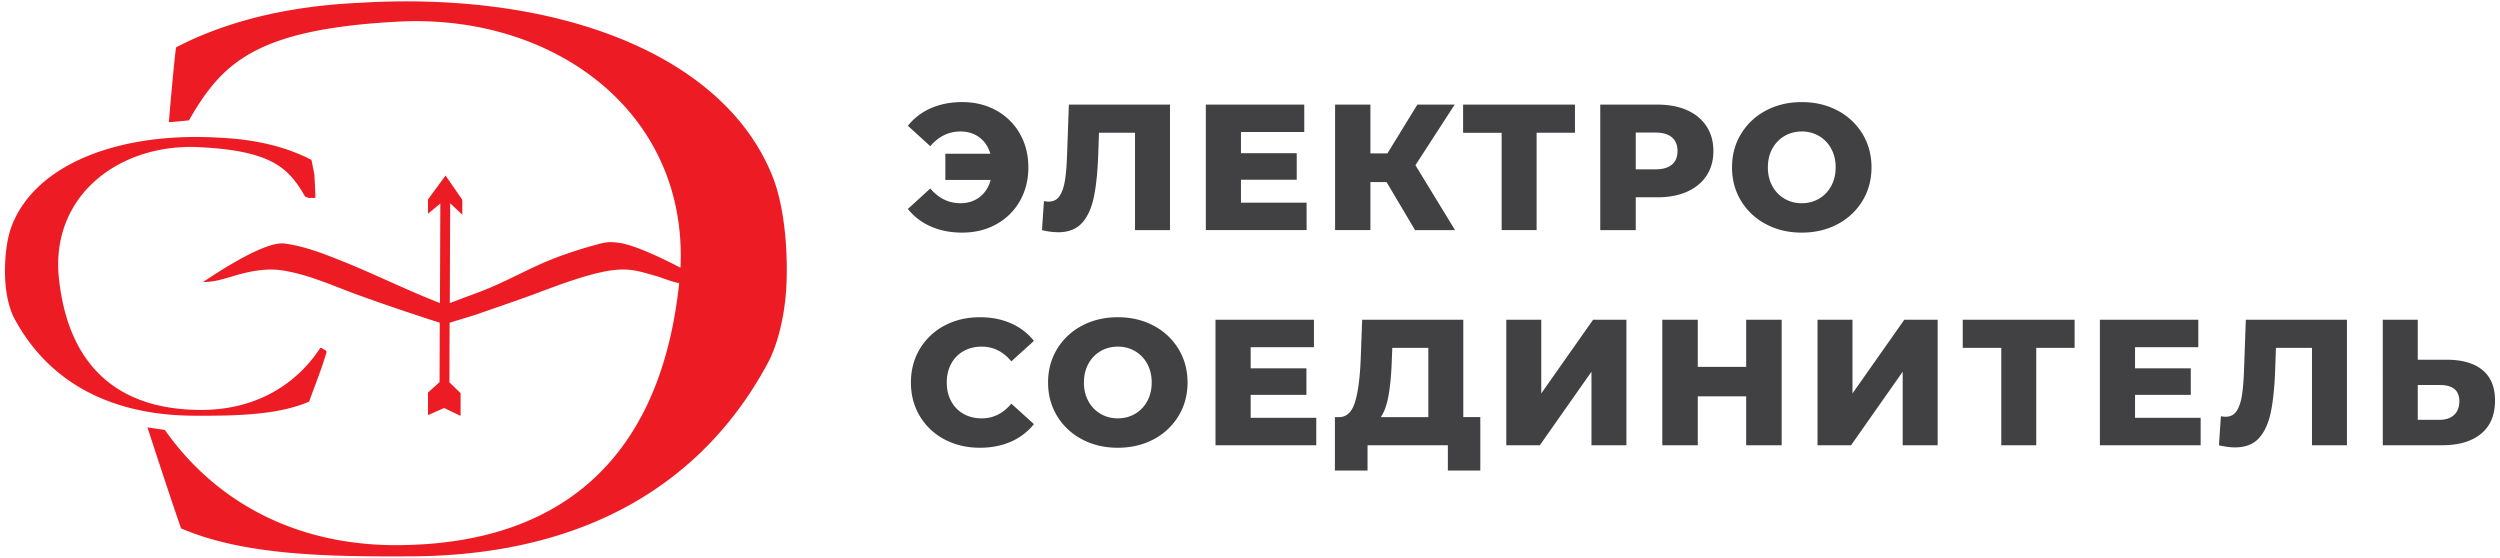 <svg width="251" height="56" fill="none" xmlns="http://www.w3.org/2000/svg"><path d="M100.025 11.088a6.063 6.063 0 012.367 2.33c.57.997.855 2.124.855 3.384 0 1.26-.285 2.389-.855 3.384a6.048 6.048 0 01-2.367 2.33c-1.008.56-2.149.838-3.42.838-1.164 0-2.211-.203-3.14-.611a5.97 5.97 0 01-2.315-1.764l2.251-2.053c.84.985 1.847 1.477 3.023 1.477.757 0 1.4-.207 1.937-.622.532-.413.902-.986 1.105-1.718h-4.552v-2.628h4.517c-.204-.695-.57-1.242-1.098-1.638-.529-.397-1.165-.595-1.909-.595-1.176 0-2.183.492-3.023 1.476l-2.25-2.05a5.962 5.962 0 012.313-1.765c.93-.408 1.977-.613 3.14-.613 1.272 0 2.413.28 3.421.838zm17.441-.585v12.6h-3.51v-9.775h-3.618l-.071 2.053c-.061 1.8-.208 3.263-.442 4.392-.234 1.128-.633 2-1.196 2.618-.565.619-1.364.927-2.395.927a7.03 7.03 0 01-1.62-.215l.198-2.916c.155.036.318.053.486.053.468 0 .828-.185 1.08-.558.251-.371.432-.89.541-1.555.107-.667.18-1.534.215-2.602l.18-5.022h10.152zm13.716 9.846v2.753h-10.117v-12.6h9.883v2.754h-6.355v2.124h5.598v2.664h-5.598v2.305h6.589zm8.028-2.07h-1.621v4.823h-3.546v-12.6h3.546v4.896h1.71l3.005-4.895h3.746l-3.942 6.084 3.978 6.515h-4.016l-2.86-4.824zm18.917-4.95h-3.852v9.773h-3.51V13.33h-3.87v-2.826h11.232v2.826zm9.738 3.194c.373-.318.558-.77.558-1.359 0-.587-.185-1.043-.558-1.368-.371-.323-.925-.486-1.656-.486h-1.98v3.691h1.98c.731 0 1.285-.16 1.656-.478zm1.53-5.453c.84.378 1.488.918 1.944 1.619.456.704.685 1.528.685 2.475 0 .95-.229 1.77-.685 2.466-.456.697-1.104 1.233-1.944 1.61-.839.38-1.83.569-2.97.569h-2.196v3.294h-3.564v-12.6h5.76c1.14 0 2.131.19 2.97.567zm13.23 8.883c.516-.3.923-.723 1.224-1.269.3-.546.45-1.173.45-1.882 0-.708-.15-1.334-.45-1.88a3.246 3.246 0 00-1.224-1.27 3.376 3.376 0 00-1.728-.45c-.636 0-1.212.15-1.727.45-.516.3-.925.723-1.225 1.27-.3.546-.45 1.172-.45 1.88 0 .71.15 1.336.45 1.882.3.546.709.968 1.225 1.269.515.3 1.091.45 1.727.45.635 0 1.212-.15 1.728-.45zm-5.319 2.556a6.35 6.35 0 01-2.501-2.34c-.608-.997-.911-2.119-.911-3.367 0-1.247.303-2.37.911-3.366a6.358 6.358 0 012.501-2.34c1.062-.563 2.259-.845 3.591-.845 1.331 0 2.528.282 3.591.845a6.374 6.374 0 012.502 2.34c.606.996.909 2.12.909 3.366 0 1.248-.303 2.37-.909 3.367a6.367 6.367 0 01-2.502 2.34c-1.063.564-2.26.846-3.591.846-1.332 0-2.529-.282-3.591-.846zM94.831 44.117a6.263 6.263 0 01-2.475-2.33c-.6-.996-.899-2.124-.899-3.384 0-1.261.299-2.389.9-3.384a6.25 6.25 0 012.475-2.33c1.05-.56 2.235-.838 3.555-.838 1.152 0 2.19.203 3.113.611a5.987 5.987 0 012.305 1.764l-2.268 2.053c-.817-.985-1.806-1.477-2.97-1.477-.684 0-1.294.15-1.828.45-.534.3-.947.724-1.24 1.269-.296.547-.443 1.173-.443 1.882 0 .708.147 1.334.442 1.88.294.547.707.97 1.241 1.27.534.3 1.144.45 1.827.45 1.165 0 2.154-.492 2.971-1.477l2.268 2.051a5.973 5.973 0 01-2.305 1.765c-.923.407-1.96.612-3.113.612-1.32 0-2.505-.279-3.555-.837zm19.125-2.565c.515-.3.923-.722 1.224-1.268.3-.547.45-1.173.45-1.882 0-.708-.15-1.334-.45-1.881a3.252 3.252 0 00-1.224-1.269 3.374 3.374 0 00-1.728-.45c-.636 0-1.212.15-1.728.45-.516.3-.923.723-1.223 1.269-.301.547-.451 1.173-.451 1.881 0 .709.15 1.335.451 1.882.3.546.707.968 1.223 1.268.516.3 1.092.45 1.728.45.636 0 1.212-.15 1.728-.45zm-5.318 2.557a6.37 6.37 0 01-2.504-2.34c-.605-.997-.908-2.12-.908-3.367 0-1.247.303-2.37.908-3.366a6.366 6.366 0 012.504-2.34c1.061-.563 2.259-.846 3.59-.846s2.529.283 3.591.846a6.358 6.358 0 012.501 2.34c.607.996.91 2.119.91 3.366 0 1.248-.303 2.37-.91 3.367a6.362 6.362 0 01-2.501 2.34c-1.062.563-2.26.845-3.591.845-1.331 0-2.529-.282-3.59-.845zm23.516-2.16v2.753h-10.117v-12.6h9.883v2.754h-6.354v2.123h5.599v2.665h-5.599v2.304h6.588zm7.253-2.233c-.168.936-.425 1.656-.774 2.161h4.77v-6.95h-3.618l-.053 1.37c-.049 1.344-.157 2.483-.325 3.42zm9.217 2.161v5.363h-3.259v-2.537h-8.064v2.537h-3.276v-5.363h.451c.743-.013 1.268-.523 1.575-1.531.305-1.007.495-2.46.566-4.356l.144-3.888h10.153v9.775h1.71zm2.608-9.775h3.51V39.5l5.204-7.398h3.346v12.601h-3.509v-7.382l-5.184 7.382h-3.367v-12.6zm27.648 0v12.601h-3.565v-4.914h-4.859v4.914h-3.563v-12.6h3.563v4.733h4.859v-4.734h3.565zm3.599 0h3.51V39.5l5.203-7.398h3.347v12.601h-3.51v-7.382l-5.183 7.382h-3.367v-12.6zm25.812 2.826h-3.852v9.774h-3.51v-9.774h-3.87v-2.825h11.232v2.825zm12.654 7.02v2.754h-10.117v-12.6h9.883v2.754h-6.353v2.123h5.596v2.665h-5.596v2.304h6.587zm14.688-9.846v12.601h-3.51v-9.775h-3.618l-.073 2.053c-.06 1.8-.207 3.263-.441 4.391-.234 1.128-.632 2.001-1.195 2.619-.565.618-1.364.926-2.395.926-.48 0-1.02-.07-1.621-.214l.199-2.917c.154.036.318.054.485.054.469 0 .828-.186 1.08-.559.252-.37.433-.89.541-1.555.108-.667.18-1.533.216-2.601l.179-5.023h10.153zm10.754 9.558c.354-.324.531-.78.531-1.368 0-1.091-.654-1.638-1.963-1.638h-2.212v3.492h2.212c.601 0 1.078-.161 1.432-.486zm2.853-4.509c.84.691 1.26 1.714 1.26 3.07 0 1.452-.469 2.562-1.404 3.329-.935.768-2.238 1.152-3.907 1.152h-5.958V32.103h3.512v4.014h2.914c1.548 0 2.742.345 3.583 1.034z" fill="#414042"/><path fill-rule="evenodd" clip-rule="evenodd" d="M22.091 13.828c-10.033-.62-18.477 2.595-20.897 8.813-.602 1.53-.776 3.796-.66 5.616.077 1.355.408 2.789.93 3.757 3.138 5.83 8.948 9.665 17.974 9.723 4.086.02 8.405-.039 11.601-1.414.543-1.55 1.182-3.079 1.647-4.648.058-.193.215-.424-.097-.561-.155-.058-.388-.29-.465-.136-2.401 3.641-6.47 6.217-12.066 6.178-8.64-.058-13.248-4.841-14.14-13.19-.89-8.367 6.12-13.615 14.14-13.19 7.184.369 8.908 2.054 10.575 4.958l.348.136h.678v-.465l-.097-1.898-.29-1.452c-2.382-1.24-5.405-2.053-9.181-2.227zm55.528 4.029C72.797 5.46 55.965-.95 35.979.29c-7.497.349-13.54 1.995-18.284 4.454-.1.052-.736 7.322-.736 7.528.58-.044 2.014-.187 2.014-.187 3.331-5.83 6.778-9.161 21.052-9.916 15.475-.795 29.033 8.987 28.297 24.713 0 0-4.11-2.204-6.131-2.495-.387-.055-.778-.095-1.167-.063a6.044 6.044 0 00-1.038.21c-2.073.56-4.126 1.244-6.077 2.143-1.914.88-3.773 1.887-5.748 2.626l-3.002 1.123.038-10.013 1.22 1.142v-1.49l-1.684-2.44-1.764 2.4v1.434l1.24-1.027-.038 9.994c-3.261-1.26-6.387-2.829-9.631-4.134-1.942-.781-3.883-1.558-5.97-1.842-2.24-.303-8.119 3.867-8.203 3.866 1.31.024 2.534-.474 3.782-.801 1.342-.355 2.75-.58 4.136-.374 2.71.401 5.27 1.615 7.83 2.533 2.663.956 5.341 1.866 8.037 2.727l-.02 5.965-1.163 1.048v2.265l1.628-.716 1.646.794v-2.285l-1.123-1.087.02-5.983 2.478-.756 4.125-1.433c2.76-.952 5.485-2.14 8.33-2.816.998-.237 2.032-.397 3.059-.314.971.079 1.95.419 2.89.67.211.058 2.057.767 2.183.64-.019.02-.019.039-.019.058-1.762 16.637-10.941 26.147-28.16 26.283-10.744.073-18.656-4.702-23.48-11.576-.505-.053-1.745-.255-1.745-.255s2.294 7.065 3.378 10.146c6.371 2.75 14.952 2.846 23.086 2.808 17.993-.078 29.537-7.748 35.792-19.35 1.046-1.917 1.705-4.783 1.879-7.494.213-3.603-.155-8.136-1.317-11.156z" fill="#ED1C24"/></svg>